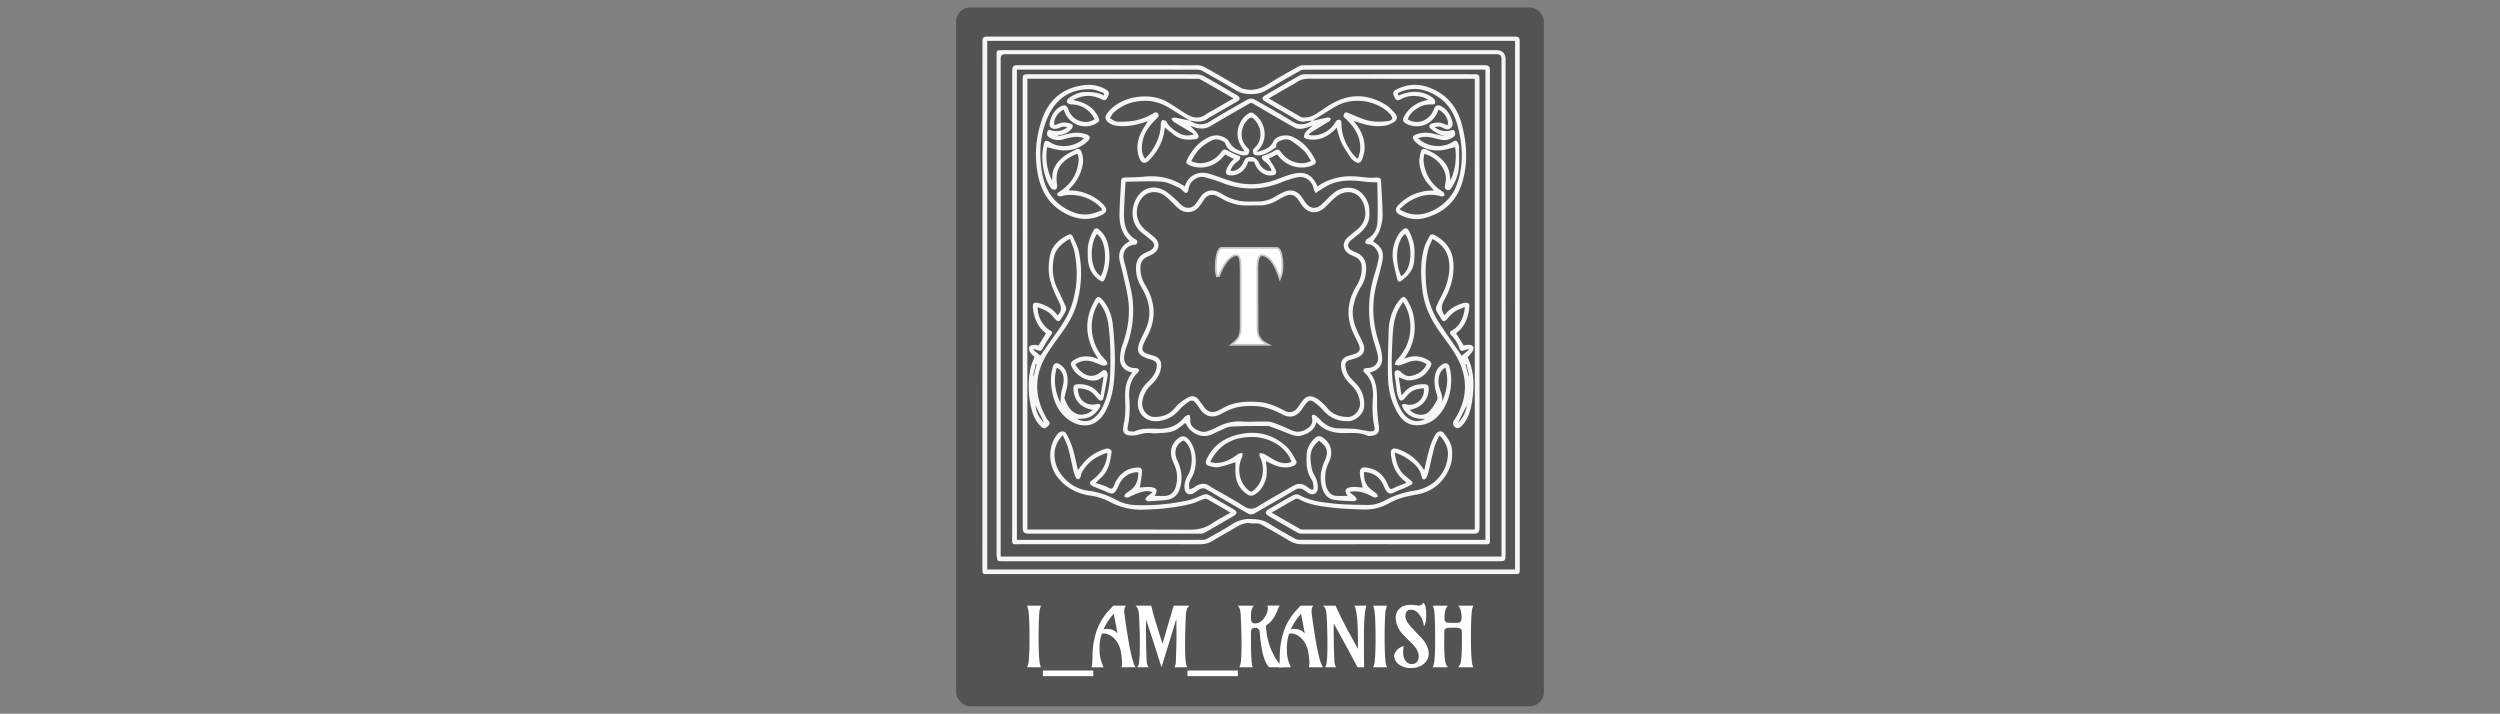 <svg xmlns="http://www.w3.org/2000/svg" version="1.1" xmlns:xlink="http://www.w3.org/1999/xlink" width="2000" height="571" viewBox="0 0 2000 571"><rect x="0" y="0" width="2000" height="571" fill="#808080" stroke="none"/><svg xml:space="preserve" width="2000" height="571" data-version="2" data-id="lg_FIpbuXTqECeO8vqNBR" viewBox="0 0 480 571" x="0" y="0"><rect width="100%" height="100%" fill="transparent"></rect><rect width="418.38" height="497.35" x="-209.19" y="-248.68" fill="#535353" rx="10" ry="10" transform="translate(240 285.5)scale(1.124)"></rect><path fill="#f6f6f6" d="M455.765 244.62c0 70.64-.016 141.28.056 211.92 0 2.842-1.504 2.739-3.406 2.739q-34.477-.01-68.96-.005H30.392c-.605 0-1.21-.036-1.81 0-1.938.129-2.656-.605-2.656-2.693.057-141.191.057-282.388.062-423.58 0-2.91.662-3.602 3.603-3.731 1.028-.047 2.067-.01 3.101-.01H449.78c.863 0 1.726-.037 2.584.02 2.781.176 3.391.848 3.391 3.686v211.66zm-3.712-211.928H29.783v422.855h422.27z"></path><path fill="#f6f6f6" d="M444.476 243.33v199.25c0 6.372-.04 6.414-6.456 6.414H42.354c-4.73 0-4.264.377-5.086-4.926-.078-.507-.01-1.034-.01-1.55V44.54c0-.687.025-1.38 0-2.067-.052-1.458.547-2.295 2.088-2.31 1.716-.016 3.437-.068 5.153-.068h392.28q7.697 0 7.692 7.619v195.631Zm-3.272 201.916V46.94q0-3.557-3.68-3.557H43.972q-3.437 0-3.437 3.278v398.586z"></path><path fill="#f6f6f6" d="M431.945 244.108v183.5c0 1.809.108 3.618.062 5.422-.036 1.41-.46 2.414-2.28 2.414-49.245-.052-98.49-.078-147.735-.031-3.908 0-7.33-.822-10.705-2.895-7.33-4.497-14.84-8.694-22.325-12.933-.982-.553-2.217-.785-3.36-.889-1.447-.13-2.967.28-4.378.016-5.226-.972-9.454 1.147-13.708 3.794-5.696 3.54-11.687 6.6-17.368 10.167-3.215 2.021-6.518 2.74-10.23 2.735-44.08-.052-88.162-.032-132.243-.032-5.164 0-10.333-.082-15.491.063-1.96.056-2.44-.92-2.476-2.46-.042-1.893.062-3.79.062-5.687V57.71c0-5.01.568-5.567 5.69-5.567 47.524 0 95.053-.021 142.577.072 2.021 0 4.244.677 6.022 1.67 9.61 5.375 19.084 10.994 28.673 16.406 1.405.796 3.163 1.096 4.802 1.328 6.414.91 11.96-1.08 17.393-4.569 7.666-4.92 15.704-9.263 23.643-13.744a8.787 8.787 0 0 1 4.125-1.112c48.129-.056 96.257-.051 144.386-.041 4.01 0 4.853.879 4.853 4.849v187.117ZM428.32 55.682h-1.985c-47.694 0-95.388-.005-143.078.042-1.126 0-2.372.393-3.36.95-8.895 5.061-17.858 10.024-26.563 15.394-3.944 2.435-7.991 3.23-12.452 3.23-4.46 0-8.508-.775-12.457-3.22-8.555-5.293-17.353-10.193-26.12-15.134a9.821 9.821 0 0 0-4.574-1.215c-47.177-.062-94.355-.052-141.527-.052h-2.693v376.226h2.435c48.81 0 97.626.01 146.437-.036 1.132 0 2.378-.367 3.37-.926 6.74-3.804 13.559-7.5 20.082-11.656a24.966 24.966 0 0 1 14.52-4.093c5.412.108 10.369.666 15.12 3.799 6.522 4.3 13.464 7.97 20.287 11.806a8.27 8.27 0 0 0 3.846 1.06c48.64.051 97.28.04 145.921.04h2.807V55.683Z"></path><path fill="#f6f6f6" d="M191.817 96.51c5.375 3.225 10.477 4.29 16.422.49 9.542-6.094 19.554-11.454 29.36-17.14 2.202-1.277 4.347-1.277 6.549 0 9.805 5.686 19.818 11.046 29.36 17.14 5.944 3.8 11.04 2.73 16.422-.49.666-.094 1.338-.15 1.995-.29 3.432-.75 6.849-1.613 10.307-2.223.806-.14 1.757.553 2.641.869-.496.806-.956 1.638-1.51 2.398-.17.233-.64.222-.925.393-4.755 2.884-9.516 5.763-14.245 8.7-.486.304-.76.95-1.194 1.524 7.707 1.866 17.135-2.677 21.182-9.96.388-.698.946-1.515 1.623-1.804 2.207-.93 3.407-.031 3.38 2.801-.082 9.139 3.583 16.867 8.824 24.005 1.034 1.411 2.399 2.574 3.608 3.856l.951-.13c.553-2.351 1.453-4.682 1.592-7.06.626-10.674-4.977-18.459-12.322-25.266-1.169-1.08-1.267-1.861-.626-3.055 1.251-2.32 2.838-1.034 4.394-.434 5.19 1.99 10.255 4.6 15.626 5.743 4.75 1.008 9.914.883 14.783.31 4.347-.517 4.755-2.58 1.871-5.764a24.811 24.811 0 0 0-2.233-2.14c-10.741-9.175-28.522-11.335-41.336-3.706-6.172 3.67-12.24 7.516-18.355 11.279-2.042.196-4.115.232-6.115.625-2.864.564-5.133-.548-7.48-1.928-8.007-4.714-16.07-9.32-24.103-13.987-2.9-1.685-2.998-3.344-.098-5.04a2198.893 2198.893 0 0 1 27.721-15.967c1.055-.6 2.45-.837 3.69-.842 45.286-.042 90.567-.037 135.852-.031 3.841 0 4.198.511 4.198 5.2v355.86c0 .863.057 1.736-.068 2.579-.48 3.246-1.26 3.897-4.507 3.897q-68.96.026-137.914-.005c-1.054 0-2.238-.274-3.148-.79-7.63-4.338-15.212-8.747-22.795-13.156-3.412-1.985-3.427-3.737-.062-5.686 6.471-3.753 12.912-7.578 19.487-11.144 1.23-.667 3.386-.9 4.523-.269 8.606 4.766 18.133 5.975 27.587 6.957 8.958.93 18.019.93 27.034 1.153 5.08.124 9.893-1.297 14.333-3.711a70.298 70.298 0 0 1 23.592-7.795c13.899-2.062 26.088-12.98 26.682-29.329.165-4.616-2.554-10.984-6.86-14.788-1.364 3.096-3.028 5.934-3.87 8.999-1.784 6.456-3.076 13.041-4.694 19.544-.486 1.959-1.08 4.021-2.171 5.665-1.106 1.664-3.014 1.142-3.38-.827-1.453-7.8-7.19-12.06-13.228-15.957-2.404-1.55-5.231-2.434-8.369-3.845.972 7.014 2.357 13.134 7.366 17.74 1.835 1.685 3.737 3.303 5.65 4.9 1.333 1.111 1.752 2.269.041 3.261-1.747 1.013-3.618 1.825-5.474 2.642-2.491 1.1-5.102 1.964-7.505 3.23-3.422 1.8-5.36 1.479-7.34-1.835-.92-1.54-1.556-3.25-2.347-4.874a16.592 16.592 0 0 0-14.913-9.315c-.31 4.44.533 8.597 3.53 11.936 1.805 2.01 4.26 3.427 6.307 5.246.651.58.925 1.587 1.375 2.399-.962.263-2.052.961-2.848.713-1.784-.553-3.401-1.628-5.123-2.398-4.517-2.032-9.16-3.267-14.99-2 1.846 1.488 3.272 2.5 4.523 3.7.657.63 1.003 1.592 1.489 2.404-.848.46-1.722 1.354-2.549 1.313-5.23-.233-10.493-.357-15.656-1.138-4.487-.677-7.465-3.783-9.03-8.017-2.844-7.68-2.084-15.238 1.245-22.578 1.773-3.908 3.029-7.893.687-11.827-1.168-1.953-3.282-3.344-4.967-4.993-1.38 1.442-2.972 2.74-4.099 4.358-3.722 5.344-2.941 11.33-1.902 17.212.393 2.223 1.215 4.497 2.367 6.436 1.928 3.24 2.812 6.596 2.59 10.328-.217 3.592-3.184 5.603-6.497 4.145-1.474-.646-2.76-1.716-4.1-2.646-2.553-1.773-4.843-2.037-7.794-.259-10.602 6.4-21.405 12.468-32.126 18.676-1.886 1.09-3.721 1.09-5.603-.005-11.077-6.446-22.17-12.866-33.231-19.343-2.099-1.23-3.98-.698-5.816.393-1.4.832-2.625 1.964-4.042 2.765-3.907 2.218-7.252.207-7.443-4.254-.16-3.68.905-6.89 2.77-10.017 3.603-6.032 4.86-18.908-1.178-25.876-1.918-2.218-2.497-2.414-4.771-.543-4.342 3.572-5.236 8.844-2.424 14.742 3.018 6.337 4.057 12.938 2.595 19.839-.905 4.259-2.678 8.084-6.761 10.177-1.551.796-3.376 1.236-5.123 1.427-4.006.445-8.038.646-12.054.94-.688.052-1.437.27-2.047.068-.827-.274-1.959-.74-2.176-1.385-.191-.564.543-1.67 1.147-2.228 1.298-1.2 2.781-2.197 4.518-3.536-3.324-1.556-6.218-.94-8.932-.232-2.879.754-5.608 2.103-8.384 3.225-.956.388-1.84 1.137-2.807 1.23-.842.083-1.747-.527-2.626-.832.373-.775.564-1.763 1.158-2.274 1.494-1.277 3.257-2.233 4.76-3.494 4.234-3.552 5.423-8.317 5.423-13.574-5.872-.719-12.343 3.35-15.166 9.314-.878 1.861-1.68 3.794-2.822 5.49-1.561 2.32-3.308 2.558-5.83 1.468-3.676-1.597-7.413-3.055-11.12-4.585-.63-.259-1.312-.47-1.855-.863-2.662-1.934-2.662-2.74 0-4.735 6.467-4.86 10.834-10.995 11.796-19.224.062-.511.17-1.023.201-1.535.016-.238-.093-.486-.186-.915-8.818 2.683-15.74 7.655-20.252 15.72-.563 1.007-.527 2.336-.972 3.431-.294.724-.852 1.685-1.462 1.835-.636.15-1.861-.351-2.15-.915a24.294 24.294 0 0 1-1.944-5.246c-1.515-6.265-2.698-12.612-4.41-18.82-.935-3.396-2.682-6.565-4.228-10.214-5.68 6.068-7.53 12.297-6.29 19.91 2.026 12.442 13.811 22.93 26.403 24.517a63.062 63.062 0 0 1 22.65 7.376c4.839 2.642 10.008 3.944 15.544 4.14 14.003.502 27.855-.76 41.517-3.69 4.063-.874 7.96-2.667 11.816-4.31 2.1-.895 3.784-.973 5.795.232 6.342 3.804 12.798 7.417 19.198 11.134q4.6 2.677-.068 5.417a2160.642 2160.642 0 0 1-23.022 13.284c-.91.517-2.094.791-3.148.791-45.715.031-91.43.016-137.139.01-4.399 0-5.324-.904-5.334-5.453-.026-11.63-.01-23.26-.01-34.886 0-106.729.01-213.464-.027-320.193 0-6.973-.517-7.025 7.066-7.02 43.994.026 87.987-.005 131.975.083 2.037 0 4.29.584 6.069 1.571 8.348 4.627 16.566 9.485 24.832 14.267.744.429 1.524.827 2.191 1.354q3.05 2.398-.315 4.368c-7.06 4.114-14.142 8.193-21.214 12.281-.672.388-1.41.688-2 1.169-4.15 3.36-8.818 3.235-13.657 2.14-.403-.093-.842-.037-1.266-.052q-7.609-4.74-15.217-9.5c-6.24-3.908-12.876-6.441-20.377-6.4-9.578.057-18.127 2.827-25.22 9.392-1.302 1.21-2.077 2.993-3.095 4.507 1.866.962 3.69 2.637 5.603 2.74 4.337.233 8.777.078 13.062-.62a43.937 43.937 0 0 0 16.075-6.048c1.225-.76 2.724-1.375 3.82.403.946 1.54.367 2.342-.94 3.593-5.599 5.35-10.375 11.356-11.641 19.311-.693 4.332-.848 8.71 2.078 13.057 1.411-1.489 2.776-2.662 3.815-4.068 5.318-7.206 8.957-15.037 8.87-24.263-.01-.915.811-2.574 1.323-2.606 1.075-.062 2.801.42 3.21 1.215 2.295 4.482 6.244 7.066 10.358 9.403 3.464 1.964 7.278 2.103 11.393.904a4.652 4.652 0 0 0-1.721-1.571c-4.699-2.812-9.439-5.557-14.08-8.462-.936-.584-1.495-1.773-2.223-2.683 1.054-.274 2.165-.92 3.148-.754 3.954.661 7.872 1.576 11.8 2.398Zm65.506 313.608c7.857 4.528 15.358 8.875 22.904 13.16.61.346 1.479.326 2.228.33q67.668.032 135.335.032c.662 0 1.323-.098 2.047-.155V63.015h-3.5c-42.96 0-85.919.025-128.878-.058-3.562-.005-6.71.538-9.718 2.554-3.138 2.098-6.528 3.825-9.8 5.722l-12.949 7.51c8.834 5.102 17.311 10.008 25.814 14.872.48.274 1.148.263 1.737.32 4.771.486 8.632-1.654 12.437-4.16 4.522-2.978 8.952-6.209 13.796-8.56 13.553-6.57 26.9-5.252 39.59 2.46 2.94 1.783 5.406 4.507 7.711 7.133 2.15 2.455 1.81 5.184-.915 6.885-2.248 1.406-4.91 2.533-7.515 2.9-6.11.858-12.179.114-18.076-1.794-2.032-.656-4.09-1.225-6.772-2.016.858 1.024 1.246 1.468 1.618 1.934 4.699 5.918 7.51 12.607 7.252 20.215-.098 2.926-.946 5.955-2.078 8.68-1.292 3.111-3.205 3.395-5.975 1.457-.982-.682-2.057-1.406-2.698-2.373-2.647-4-5.526-7.919-7.588-12.22-1.846-3.845-2.73-8.156-4.074-12.374-.351.414-.806 1.04-1.349 1.572-5.742 5.608-12.333 9.087-20.64 7.846-1.437-.212-3.483-.708-3.959-1.695-.476-.988.336-3.024 1.2-4.11 1.457-1.835 3.4-3.287 5.66-5.386-1.862.714-3.097 1.261-4.374 1.665-3.422 1.075-7.092 1.767-10.276 0-11.123-6.188-22.092-12.66-33.07-19.1-1.252-.734-2.09-.6-3.247.083-10.028 5.851-20.2 11.47-30.11 17.518-4.93 3.008-9.655 2.91-14.695.894-.718-.29-1.458-.522-2.104-.75 1.995 2.202 4.203 4.156 5.79 6.524 1.545 2.305.765 3.866-1.928 4.192-5.898.713-11.729.62-16.753-3.293-2.481-1.933-4.931-3.903-7.454-5.908-.062.196-.17.408-.196.63-.982 9.532-5.185 17.606-11.553 24.543-4.197 4.575-7.356 3.727-9.17-2.192-2.016-6.575-1.096-12.99 1.845-19.068 1.52-3.138 3.562-6.027 5.418-9.103-.548.155-1.179.3-1.784.507-6.973 2.378-14.05 3.928-21.508 3.303-3.37-.285-6.44-1.05-8.953-3.417-1.845-1.737-2.227-3.975-.77-6.042a28.946 28.946 0 0 1 3.887-4.456c11.465-10.705 32.265-12.886 45.301-4.937 4.916 2.998 9.672 6.265 14.582 9.268 5.086 3.112 10.26 4.265 15.6.342 1.789-1.318 3.867-2.244 5.8-3.365 5.34-3.091 10.669-6.193 16.308-9.47-9.04-5.216-17.735-10.27-26.486-15.212-.894-.507-2.16-.47-3.251-.47q-66.117-.027-132.234-.016h-2.89v360.636h3.47c42.013 0 84.027-.12 126.035.124 6.616.036 12.395-1.09 17.9-4.802 4.756-3.205 9.894-5.841 15.099-8.865-6.461-3.758-12.602-7.392-18.83-10.855-.766-.424-2.12-.16-3.066.176-3.148 1.121-6.14 2.78-9.356 3.587-12.643 3.184-25.555 4.425-38.566 4.766a53.086 53.086 0 0 1-26.78-6.306 47.555 47.555 0 0 0-15.089-4.885c-10.643-1.561-19.352-5.856-26.253-14.277-8.265-10.085-8.482-25.845.047-35.65.563-.652 1.524-1.086 2.382-1.334 3.066-.89 4.058 1.515 5.16 3.515 3.953 7.18 5.587 15.12 7.324 23.012l.92 4.25c1.69-2.156 3.101-4.105 4.667-5.914 4.75-5.48 10.7-9.129 17.632-11.16 2.305-.672 4.884.688 4.662 2.543-.9 7.599-2.367 15.011-8.327 20.583-1.427 1.334-2.833 2.698-4.471 4.26 2.744.837 5.22 1.509 7.634 2.362 1.866.661 4.12 2.605 5.355 2.057 1.463-.646 2.016-3.355 2.973-5.164 3.639-6.885 9.133-11.093 17.062-11.625 2.993-.202 4.322.718 4.14 3.484-.268 4.213-1.131 8.384-1.726 12.493 1.784-.134 4.25-.398 6.72-.465 1.272-.036 2.585.155 3.815.476 3.35.873 3.665 2.569 1.333 6.73h7.134c4.962-.005 8.1-2.249 9.578-7 2.067-6.641 1.395-13.113-1.587-19.326-3.593-7.48-2.523-14.587 3.05-19.265 3.644-3.06 6.626-2.73 9.588 1.055 6.012 7.68 6.828 21.306 1.871 29.752-.9 1.536-1.721 3.22-2.073 4.942-.304 1.473.114 3.091.212 4.647 1.344-.605 2.828-1.008 4.001-1.85 3.034-2.161 6.24-3.459 9.899-2.146 1.571.564 2.9 1.778 4.378 2.636 8.332 4.833 16.897 9.315 24.935 14.598 4.544 2.987 7.878 2.812 12.339-.062 8.306-5.35 17.104-9.935 25.602-15 6.084-3.63 8.503-3.655 14.189.552.413.305.832.615 1.276.874 1.846 1.054 2.895.553 2.683-1.566-.207-2.016-.465-4.3-1.545-5.898-4.25-6.296-4.286-13.352-3.934-20.397.243-4.885 2.807-9.015 6.177-12.468 2.367-2.424 4.642-2.393 7.33-.387 6.388 4.755 7.887 12.023 4.037 19.828-2.482 5.024-3.2 10.338-2.538 15.827.708 5.857 3.757 9.997 8.027 10.488 3.163.367 6.404.073 9.733.073-.238-.352-.424-.62-.605-.9-2.083-3.194-1.338-5.091 2.394-5.903a14.388 14.388 0 0 1 3.582-.325c2.347.093 4.693.34 6.663.496-.755-3.469-1.753-6.854-2.171-10.307-.58-4.781 1.178-6.327 5.929-5.562 7.484 1.2 12.612 5.51 15.786 12.292.506 1.09.966 2.202 1.468 3.293.723 1.57 1.628 1.783 3.266.945 2.57-1.312 5.335-2.248 8.023-3.334.847-.34 1.71-.64 2.595-.971-.171-.316-.223-.486-.336-.61a6.72 6.72 0 0 0-.745-.714c-6.962-5.401-10.234-12.72-11.196-21.306-.49-4.383 1.225-5.877 5.485-4.456 8.554 2.859 15.284 8.09 20.226 15.631.238.362.584.652.977 1.08.847-3.794 1.56-7.324 2.44-10.818 1.597-6.343 3.225-12.69 6.962-18.216 1.385-2.052 4.446-2.662 5.908-.816 3.138 3.97 6.317 8.043 6.787 13.377.45 5.122.057 10.255-1.943 14.985-5.05 11.925-14.184 19.13-26.88 21.25-7.639 1.276-14.963 3.132-21.72 6.947-6.316 3.566-13.165 5.107-20.324 4.874-8.498-.274-17.032-.537-25.457-1.56-9.01-1.092-18.128-2.218-26.31-6.793-.77-.429-2.233-.305-3.045.145-6.079 3.396-12.075 6.942-18.546 10.7Z"></path><path fill="#f6f6f6" d="M335.832 297.92c6.115 7.463 5.82 16.075 5.81 24.748a119.404 119.404 0 0 0 1.401 17.678c.879 5.862-1.018 7.904-7.257 8.452-.507.046-1.096.082-1.535-.124-6.85-3.215-14.205-2.042-21.338-2.249-7.764-.222-14.272-2.714-19.735-8.694-1.721 6.332-6.317 9.077-11.915 10.69-4.047 1.162-7.577-.393-11.19-1.856-4.922-1.985-9.904-3.81-14.861-5.702a1.55 1.55 0 0 0-.502-.119c-9.945.12-19.91-.051-29.825.543-3.344.202-6.59 2.316-9.852 3.629-1.432.574-2.807 1.302-4.192 1.995-6.75 3.386-12.918 2.135-18.35-2.708-1.768-1.577-2.853-3.913-4.218-5.847-1.789 1.38-3.82 3.097-6.001 4.596-5.035 3.463-10.938 3.22-16.655 3.654-1.452.109-2.946.15-4.383-.052-3.768-.532-7.278.249-10.891 1.287a17.575 17.575 0 0 1-7.542.362c-3.406-.558-4.548-2.491-4.285-5.913.083-1.111.28-2.223.527-3.313 1.479-6.451 1.34-12.97 1.065-19.524-.31-7.593.403-15.01 5.784-21.472-.853-.201-1.375-.305-1.892-.45-4.724-1.302-8.14-5.36-7.996-10.477.103-3.634.62-7.433 1.86-10.824 3.909-10.679 5.909-21.715 5.066-32.932-.615-8.161-2.946-16.2-4.62-24.268-.735-3.53-1.856-6.978-2.6-10.509-1.329-6.29.945-11.123 6.29-14.576.558-.362 1.122-.703 1.825-1.143-6.72-5.835-8.338-13.61-8.23-21.782.12-8.761.838-17.512 1.283-26.263.087-1.747.94-2.693 2.724-2.76 5.127-.192 10.286-.114 15.377-.652 11.822-1.25 22.718 1.055 32.824 7.79 1.773-5.252 5.06-8.984 10.462-10.431 3.98-1.07 7.872-.17 11.656 1.065 5.717 1.866 11.289 4.212 17.088 5.753 12.385 3.292 24.527 1.98 36.38-2.75 3.427-1.365 6.921-2.636 10.483-3.562 10.007-2.59 15.961.388 20.148 10.007 5.045-3.85 10.82-5.908 16.903-7.267 7.805-1.742 15.564-.657 23.348.15 2.28.238 4.611.082 6.911-.062 1.99-.124 3.505.258 3.624 2.564.48 9.185 1.204 18.37 1.246 27.556.015 4.037-.952 8.229-2.285 12.064-1.09 3.127-3.386 5.836-5.407 9.15-.202-.58-.196-.368-.098-.311 7.216 4.357 9.195 8.322 7.48 16.567-1.314 6.306-3.242 12.478-4.792 18.737-3.913 15.828-2.724 31.36 2.522 46.738a41.869 41.869 0 0 1 2.238 11.284c.295 6.146-3.308 10.147-9.893 11.522ZM140.413 145.402c-.274 5.014-.553 9.459-.754 13.91-.207 4.548-.585 9.102-.44 13.646.243 7.572 1.954 14.566 9.403 18.572.361.196.703.527.914.879.802 1.36-.077 3.24-1.514 3.328-6.389.393-10.302 5.226-9.087 11.486.682 3.536 1.84 6.978 2.605 10.498 1.675 7.718 3.985 15.394 4.678 23.204a81.67 81.67 0 0 1-5.05 36.53 33.599 33.599 0 0 0-1.81 7.49c-.718 5.494 2.75 9.34 8.287 9.484.687.02 1.447-.072 2.031.197.646.3 1.447.884 1.582 1.483.113.522-.527 1.292-.967 1.845-.63.796-1.437 1.453-2.067 2.249-4.306 5.38-5.288 11.8-4.797 18.303.589 7.713.336 15.28-1.19 22.847-.588 2.926.089 3.655 3.092 3.825.853.047 1.82.14 2.553-.19 5.991-2.694 12.328-2.032 18.573-1.924 8.327.145 15.372-2.352 20.727-8.973a7.237 7.237 0 0 1 2.399-1.856c.6-.29 1.643-.372 2.103-.026.42.31.373 1.313.45 2.022.197 1.752-.051 3.675.595 5.236 1.514 3.665 8.43 6.905 12.292 5.779a43.937 43.937 0 0 0 8.084-3.303c6.704-3.51 13.64-5.376 21.322-4.704 4.776.419 9.625-.052 14.437 0 2.91.03 5.996-.264 8.684.594 5.128 1.634 10.116 3.805 14.995 6.095 4.787 2.248 9.077 1.809 13.341-1.143 3.153-2.186 4.658-4.895 3.66-8.813-.46-1.799.672-2.734 2.362-1.814 1.53.832 2.854 2.145 4.084 3.422 3.97 4.109 8.513 6.947 14.416 7.086 4.296.104 8.601.088 12.886.393 2.874.207 5.717.905 8.576 1.354 1.685.27 3.38.709 5.06.667 2.088-.046 3.267-.956 2.683-3.494-1.763-7.697-1.789-15.466-1.303-23.348.481-7.795-.91-15.295-7.422-20.816-.336-.284-.135-1.876.325-2.28.615-.537 1.722-.666 2.631-.702 6.012-.223 9.558-4.125 8.415-10.002-.858-4.446-2.491-8.736-3.706-13.12-4.89-17.672-4.233-35.2 1.308-52.635a107.371 107.371 0 0 0 3.06-11.982c.977-5.014-3.846-11.336-8.193-11.268-.879.015-1.768-.678-2.651-1.045.418-1.013.558-2.553 1.302-2.946 5.53-2.926 8.307-7.955 8.575-13.636.502-10.591.01-21.234-.062-31.867-3.768-.222-6.942-.222-10.064-.625-9.133-1.173-18.241-1.644-26.977 1.871-3.37 1.354-6.414 3.53-9.573 5.391-.92.543-1.71 1.308-2.563 1.97-.585-1.024-1.53-1.99-1.69-3.076-.983-6.611-6.912-11.103-13.41-9.588a85.805 85.805 0 0 0-12.503 3.995c-16.184 6.529-32.275 6.524-48.464 0-4.13-1.664-8.447-2.915-12.752-4.078-3.06-.827-5.955.02-8.524 1.907-2.89 2.125-4.306 4.994-4.699 8.54-.088.816-.93 1.835-1.685 2.18-.44.202-1.463-.676-2.119-1.204-1.256-1.002-2.27-2.507-3.675-3.085-4.502-1.85-9.067-4.466-13.745-4.792-9.609-.672-19.306-.052-29.023.036ZM98.611 80.087c9.191 1.685 16.107 5.428 19.973 13.564 1.35 2.838 1.127 3.515-1.648 5.127-8.963 5.195-20.645 1.225-24.91-8.466-.377-.858-.723-1.722-1.085-2.585-4.776 1.949-8.648 8.41-7.32 12.39.941-.33 1.913-.6 2.823-1.008 3.153-1.41 6.347-1.328 9.573-.346 2.44.739 2.879 2.16 1.245 4.228-2.243 2.843-5.308 4.28-8.797 4.931-.998.186-1.985.398-2.854 1.205 2.554-.584 5.133-1.075 7.656-1.768 5.36-1.473 10.679-1.706 15.972.202 3.003 1.08 3.355 3.07.93 5.411-5.732 5.531-12.772 7.78-20.53 7.3-3.924-.244-7.775-1.557-11.957-2.451-1.328 8.792-.362 17.874 3.96 26.63.088-1.364.15-2.734.263-4.093.595-7.123 4.714-12.075 10.22-15.978 2.64-1.87 5.639-3.261 8.539-4.75 2.088-1.07 3.644-.398 4.507 1.81a18.453 18.453 0 0 1 .956 10.379 34.89 34.89 0 0 1-9.325 18.07c-.64.662-1.21 1.39-1.99 2.29 2.688.248 5.164.254 7.542.74 7.655 1.57 14.494 4.812 20.066 10.43 3.902 3.934 3.39 6.73-1.721 9.026-10.375 4.657-20.315 3.122-29.867-2.368-12.716-7.309-18.758-18.934-21.002-32.957a83.738 83.738 0 0 1 3.836-41.72c4.833-13.671 14.189-23.115 28.677-26.382 7.578-1.706 15.197-1.638 22.263 2.57 2.967 1.767 3.257 2.77 1.04 7.04-1.241 2.387-2.994 1.565-4.818.682-7.288-3.52-14.484-3.469-22.222.842Zm3.22 42.83c-1.359.616-2.558 1.091-3.7 1.68-10.752 5.531-14.262 12.432-12.38 23.866.165 1.018-.553 2.915-1.287 3.168-.982.342-2.89-.14-3.505-.95a26.879 26.879 0 0 1-3.587-6.508c-3.623-9.372-4.58-19.022-2.32-28.87.676-2.956 2.18-3.39 4.687-1.684 7.8 5.308 20.273 4.006 27.505-3.02-.708-.237-1.308-.495-1.933-.645-4.616-1.112-9.03-.042-13.445 1.225-4.466 1.282-8.803 1.385-12.814-1.53-1.763-1.282-1.747-2.895-1.034-4.575.786-1.855 2.223-.935 3.54-.63 4.374 1.002 8.416.356 12.21-2.549-2.817-.997-3.473-.703-7.097.714-1.51.589-3.639.666-5.091.051-1.908-.806-2.197-3.013-1.753-4.972 1.184-5.221 3.66-9.625 8.431-12.421 3.205-1.877 5.174-1.132 6.503 2.445 1.886 5.07 5.484 8.301 10.71 9.495 3.51.801 6.942.352 10.224-1.892-.765-1.282-1.318-2.46-2.099-3.458-4.295-5.495-9.909-8.27-16.938-8.358-1.101-.016-2.699-.894-3.117-1.804-.32-.703.548-2.492 1.395-3.107 3.856-2.812 7.997-4.895 13.016-4.957 5.2-.062 10.26.186 15.202 2.77.015-.935-.124-2.046-.584-2.201-3.226-1.08-6.498-2.678-9.795-2.781-15.358-.47-26.817 6.477-33.527 20.128-7.035 14.313-8.254 29.701-5.82 45.353 1.938 12.457 7.273 22.914 18.484 29.608 6.12 3.654 12.675 5.99 19.89 4.797 3.381-.559 6.612-2.011 10.127-3.128-.553-.95-.682-1.271-.894-1.524-6.896-8.41-21.276-12.768-31.707-9.76-.992.29-2.869.042-3.262-.61-.915-1.498.497-2.222 1.742-3.06 7.335-4.92 12.638-11.408 14.375-20.262.63-3.2 1.494-6.565-.362-10.049Zm285.252 29.48c-1.432-1.686-2.481-3.02-3.639-4.255-4.647-4.962-7.128-11.01-7.934-17.58-.373-3.018.537-6.254 1.22-9.314.46-2.068 2.202-2.538 4.099-1.757 6.15 2.522 11.542 6.11 15.59 11.5 2.987 3.986 3.556 8.654 3.814 13.471 4.275-8.637 5.02-17.745 3.877-26.713-4.001.889-7.826 2.227-11.729 2.507-7.448.527-14.375-1.365-19.983-6.617-1.086-1.013-2.099-2.646-2.135-4.021-.02-.76 1.949-1.887 3.205-2.31 4.781-1.624 9.63-1.35 14.473-.068 2.709.719 5.459 1.292 8.322 1.334-1.737-.398-3.644-.476-5.174-1.267-2.388-1.235-4.76-2.708-6.694-4.548-1.737-1.655-1.034-3.267 1.303-3.975 3.225-.977 6.42-1.08 9.573.336.915.408 1.886.687 2.827 1.018 1.38-3.898-2.455-10.349-7.376-12.452a18.763 18.763 0 0 1-7.33 10.265c-5.54 3.913-13.589 4.125-19.239.476-1.742-1.127-2.202-2.3-1.282-4.29 3.49-7.557 10.4-12.525 19.767-14.267-1.551-.75-3.03-1.804-4.668-2.197-5.825-1.39-11.594-1.406-17.047 1.572-1.794.982-3.588 1.7-4.849-.626-2.238-4.135-2.01-5.469 1.05-7.03 11.904-6.089 23.374-4.274 34.285 2.394 9.49 5.8 15.058 14.659 17.937 25.266 4.058 14.949 5.097 29.97.925 45.104-4.424 16.055-14.902 26.016-30.823 30.167-6.631 1.726-13.18.444-19.306-2.57-4.026-1.979-4.512-4.74-1.364-7.975 7.024-7.226 15.651-11.005 25.7-11.542.682-.037 1.37 0 2.615 0Zm-27.525 14.953a24.604 24.604 0 0 0 11.14 4.079c13.552 1.592 29.013-9.336 33.934-21.658 6.616-16.567 5.83-33.33 1.158-50.14-2.704-9.717-7.976-17.77-16.727-23.043-9.31-5.608-19.126-7.438-29.484-2.719-1.577.718-1.572 1.473-.646 2.543 9.459-4.083 18.593-4.342 27.245 1.732 1.055.739 2.094 2.43 2.037 3.628-.093 2.021-2.104 1.866-3.66 1.804-4.905-.196-9.082 1.758-12.86 4.575-2.47 1.84-4.476 4.192-5.417 7.33.403.263.667.48.966.62 7.795 3.789 16.614-.062 19.813-8.648 1.21-3.246 3.195-3.97 6.208-2.316 4.528 2.482 6.885 6.575 8.369 11.295.708 2.253.816 4.585-1.24 6.161-1.94 1.489-4.043.848-6.038-.279-1.923-1.086-3.954-1.478-6.627-.465 4.073 2.822 8.069 3.665 12.463 2.595 1.318-.32 2.755-1.215 3.535.64.714 1.686.745 3.324-1.05 4.57-2.982 2.073-6.233 2.874-9.784 2.155-2.274-.454-4.507-1.1-6.766-1.623-3.872-.894-7.718-1.1-11.636.424 7.366 7.092 19.327 8.26 27.732 2.859 2.285-1.468 3.629-1.003 4.44 1.602.28.9.6 1.84.6 2.76.005 5.573.284 11.176-.233 16.707-.506 5.417-2.517 10.529-5.396 15.202-.93 1.509-2.156 2.977-4.177 2.119-2.02-.858-1.68-2.59-1.297-4.42.418-1.995.76-4.13.506-6.12-1.033-8.203-8.606-16.205-17.238-18.195-.212 1.882-.745 3.753-.574 5.552 1.039 10.932 6.472 19.146 15.719 24.982.698.439.817 1.793 1.21 2.719-.89.263-1.908.956-2.652.734-9.237-2.807-17.725-.74-25.706 3.995-2.74 1.628-5.055 3.98-7.867 6.244m3.706 119.73c4.482-2 9.015-2.662 13.667-1.411a22.227 22.227 0 0 1 5.619 2.414c2.936 1.778 3.179 2.874 1.468 5.934-3.712 6.637-9.521 10.172-17.032 10.255-2.543.031-5.107-1.499-7.95-2.409l2.156 14.427c1.245-1.36 1.928-2.083 2.584-2.828 4.28-4.858 9.831-6.357 16.045-6.068 2.31.109 3.297 1.354 3.21 3.727-.326 8.89-5.78 14.959-15.15 16.722 3.793 4.533 11.505 5.484 15.496 1.328 2.543-2.646 4.46-5.97 6.285-9.2.59-1.05.32-2.885-.124-4.162-1.71-4.972-2.43-9.976-1.54-15.212.708-4.182 2.724-7.34 6.45-9.423 2.017-1.127 4.245-.491 4.901 1.649 4.239 13.806.134 32.74-11.444 42.329-4.182 3.463-9.216 5.065-14.597 5.05-7.366-.026-12.142-4.471-15.507-10.41-4.797-8.457-7.15-17.803-7.382-27.417-.3-12.457.093-24.935.486-37.398.222-7.107 1.81-14.008 5.391-20.262a34.115 34.115 0 0 1 4.105-5.588c1.954-2.197 3.277-2.068 4.91.372 4.084 6.079 6.038 12.799 6.394 20.139.496 10.183-2.533 19.15-8.446 27.447Zm18.081 4.404c-4.476-3.158-9.17-3.722-14.199-1.938-2.59.92-5.112 2.062-7.758 2.755-1.055.279-2.358-.388-3.541-.62.408-1.112.527-2.502 1.271-3.293 8.69-9.201 12.561-19.937 10.757-32.586a32.565 32.565 0 0 0-5.453-14.152c-1.246 1.969-2.388 3.571-3.319 5.287-3.97 7.33-4.667 15.373-5.07 23.488-.636 12.721-1.303 25.437.563 38.117 1.05 7.117 2.998 13.987 6.689 20.2 4.6 7.743 12.276 10.142 18.866 6.332-1.21 0-2.662.114-4.093-.02-6.146-.585-10.907-3.417-13.89-8.927-.398-.734-.475-1.64-.697-2.466.94-.145 1.995-.646 2.801-.383 7.826 2.585 16.081-4.274 14.742-12.726-4.254.533-8.487.972-11.739 4.28-1.266 1.287-2.424 2.673-3.644 4.006-2.207 2.42-3.752 2.182-4.869-.796-.48-1.282-.967-2.6-1.158-3.944-.687-4.843-1.106-9.728-1.933-14.545-.326-1.897.372-2.988 1.825-3.36.842-.217 2.222.382 2.91 1.07 2.44 2.44 5.07 4.15 8.694 3.417 5.443-1.101 9.625-3.908 12.245-9.201Zm14.944 2.584c-4.218 2.29-5.748 7.092-5.448 12.499.305 5.448 4.776 10.297 2.099 16.122 4.548-9.092 6.316-18.438 3.349-28.62m-282.207 33.82c-9.454-1.773-14.706-7.412-15.326-16.251-.227-3.21.646-4.203 3.929-4.275 6.254-.145 11.687 1.7 15.79 6.673.435.522.921 1.003 2.012 2.182l2.32-14.742c-.563.087-.868.04-.987.17-6.404 6.772-21.508.383-24.863-9.263-.573-1.649-.005-2.775 1.344-3.763 5.47-3.98 11.393-4.399 17.652-2.362.734.238 1.432.574 2.15.853.063.026.156-.02.42-.067-1.282-2.135-2.657-4.151-3.758-6.306-6.911-13.548-6.555-26.967.966-40.158 2.218-3.893 3.551-3.996 6.498-.528 4.962 5.841 7.314 12.835 8.1 20.31 1.493 14.137 2.14 28.325 1.049 42.525-.703 9.149-2.667 18.06-7.061 26.232-7.785 14.479-21.39 13.414-31.024 5.454-7.5-6.198-10.814-14.887-12.106-24.403-.76-5.614-.58-11.134 1.044-16.603.9-3.019 2.626-3.815 5.267-2.264 6.25 3.665 6.978 9.671 6.487 15.962-.238 3.034-1.354 6.001-2.016 9.01-.201.899-.568 1.984-.258 2.744 2.005 4.962 4.27 9.79 9.671 12.039 3.866 1.612 9.656.232 12.705-3.174Zm5.123-86.059c-.517.77-.925 1.303-1.251 1.887-7.47 13.352-5.624 30.652 4.487 42.18.91 1.033 1.959 1.963 2.734 3.085.48.698 1.034 2.031.718 2.44-.496.646-1.674.972-2.594 1.034-.9.067-1.866-.27-2.75-.59-2.099-.765-4.13-1.716-6.244-2.424-4.947-1.654-9.584-1.111-14.096 2.197 1.173 1.556 2.072 3.044 3.256 4.249 6.038 6.146 12.261 6.322 18.376.729.532-.486 1.912-.76 2.409-.419a4.652 4.652 0 0 1 1.82 2.652c.227 1.21-.125 2.553-.352 3.814-.957 5.304-1.8 10.643-3.03 15.885-.537 2.3-2.408 2.533-4.088.827-1.204-1.225-2.27-2.59-3.427-3.861-3.375-3.722-7.81-4.565-12.602-4.864-.093.584-.202.91-.191 1.23.336 8.436 7.262 13.475 15.352 11.268.713-.196 1.695.042 2.352.424.3.176.377 1.35.103 1.799-2.807 4.626-6.42 8.337-12.013 9.31-2.243.387-4.57.304-6.611.423 5.055 2.73 10.374 2.378 14.67-1.592a24.811 24.811 0 0 0 5.194-6.637c4.472-8.622 6.343-17.983 6.684-27.608.476-13.336.336-26.682-1.463-39.93-.863-6.379-3.127-12.282-7.454-17.518ZM88.33 322.39c.176-2.446.197-5.118.605-7.728.491-3.122 1.597-6.162 1.944-9.289.568-5.174-1.654-9.521-5.454-11.17-2.977 10.033-1.199 19.394 2.905 28.191Z"></path><path fill="#f6f6f6" d="M86.025 252.143c.33-.259.403-.305.46-.367 2.998-3.143 2.75-6.156.806-10.049-3.086-6.187-6.15-12.628-7.583-19.316-1.204-5.635-.858-11.915.207-17.652 1.51-8.147 7.402-13.326 14.67-16.908 1.706-.843 2.988-.083 3.634 1.36 1.736 3.897 3.876 7.748 4.776 11.857 2.977 13.579 2.31 27.194-1.184 40.608-2.052 7.882-5.779 15.083-10.426 21.766-4.466 6.425-9.288 12.623-13.444 19.244-10.659 16.99-10.783 34.312-.817 51.706a9.304 9.304 0 0 0 1.483 2.104c1.639 1.612 1.205 3.075-.237 4.435-2.207 2.078-3.515 2.191-5.335.49-3.618-3.38-5.96-7.587-7.298-12.276-3.174-11.097-3.613-22.397-1.53-33.717.625-3.401 2.248-6.621 3.385-9.847-1.183-1.256-2.77-2.445-3.649-4.032-.667-1.204-.977-3.194-.414-4.306.45-.883 2.44-1.194 3.795-1.354 1.142-.134 2.357.305 3.514.486l5.965-9.733c-6.57-4.859-9.531-11.94-10.456-20.113-.43-3.82.723-5.06 4.455-4.088 6.053 1.571 11.32 4.512 15.213 9.707Zm9.862-61.087c-6.859 3.871-11.66 8.45-12.896 15.59-1.401 8.089-.993 16.116 2.646 23.72 2.373 4.962 4.802 9.898 6.994 14.943.45 1.034.29 2.637-.196 3.701-.993 2.171-2.42 4.146-3.634 6.219-1.158 1.98-2.44 2.222-4.12.604-1.111-1.07-2.073-2.295-3.101-3.452-3.066-3.453-7.128-5.05-11.434-6.58-.295 7.009 3.995 15.041 9.51 18.256 2.585 1.51 2.503 2.073.755 4.57a88.907 88.907 0 0 0-6.114 10.028c-.983 1.897-2.047 2.32-3.877 1.659-1.075-.388-2.176-.708-3.262-1.055l-.341.62 5.438 4.71c4.083-5.826 8.322-11.977 12.68-18.05 4.977-6.943 9.634-14.07 12.343-22.238 4.678-14.111 5.236-28.512 2.254-43.016-.693-3.375-2.316-6.554-3.65-10.224ZM75.325 338.217l-7.004-14.013c.713 5.417 2.915 10.219 7.004 14.013m-8.839-37.584.43.083 2.377-9.454-.662-.145-2.15 9.516Zm329.162-48.402c3.701-4.983 8.637-7.8 14.267-9.527a12.623 12.623 0 0 1 2.522-.47c2.16-.191 3.262.734 3.055 3.003-.77 8.544-3.474 16.122-10.612 21.384l5.96 9.661c1.302-.14 2.817-.44 4.337-.434 3.168.01 4.507 1.923 3.06 4.781-.972 1.913-2.678 3.453-4.136 5.257 5.826 12.023 5.449 24.889 3.07 37.971-1.167 6.415-3.323 12.277-7.928 17.022-2.311 2.383-4.828 2.155-6.493-.76-.46-.801-.408-2.403.109-3.174 11.45-17.114 12.1-34.715 1.974-52.486-3.732-6.549-8.497-12.514-12.886-18.68-7.087-9.95-12.37-20.676-13.92-32.917-1.473-11.66-1.938-23.353 1.375-34.808.894-3.086 2.605-5.954 4.083-8.849.88-1.721 2.316-2.124 4.12-1.158 9.33 5.004 14.737 12.235 15.181 23.328.398 9.945-2.088 18.862-6.724 27.411a62.545 62.545 0 0 0-1.613 3.23q-2.409 5.092 1.194 10.21Zm-9.63-61.015c-1.132 2.641-2.393 4.91-3.09 7.345-2.606 9.04-2.725 18.252-2.1 27.608.77 11.63 4.115 22.32 10.416 32 5.903 9.072 12.245 17.86 18.174 26.461l5.5-4.76-.341-.626c-1.096.357-2.197.698-3.288 1.07-1.53.522-3.008.63-3.597-1.24-1.36-4.286-3.758-7.878-6.839-11.093-1.276-1.329-1.168-2.631.564-3.557 5.593-3.003 8.213-8.094 9.733-13.93.372-1.422.46-2.92.75-4.88l-5.066 2.063c-3.784 1.55-6.492 4.378-9.087 7.422-2.29 2.688-3.484 2.435-5.143-.594-1.034-1.881-2.41-3.582-3.319-5.515-.47-1.003-.677-2.492-.284-3.479 1.168-2.946 2.62-5.794 4.088-8.612 4.022-7.732 6.72-15.698 6.374-24.645-.367-9.532-4.595-16.288-13.44-21.043Zm27.437 132.869-7.06 14.21c4.078-3.867 6.264-8.628 7.06-14.21m-.356-32.927-.636.207 2.331 9.263.47-.109-2.16-9.366ZM235.539 121.15c-1.37-2.362-3.231-4.781-4.275-7.516-3.252-8.523.227-18.396 8.017-23.188.79-.486 2.445-.475 3.204.031 10.618 7.097 12.385 21.493 3.763 29.898-.232.227-.398.522-.91 1.21 5.697-1.557 10.773-2.828 13.43-8.545 1.954-4.208 9.686-5.98 14.835-3.8 8.777 3.717 14.52 10.504 18.634 18.852.998 2.026-.046 3.2-1.881 4.037-8.664 3.954-19.436 1.623-26.218-5.722-.863-.936-1.685-1.918-2.47-2.817l-6.477 3.225c1.783 2.983 3.82 5.826 5.246 8.948 1.355 2.956.135 4.393-3.246 4.616-6.104.403-11.992-4.26-13.91-11.145h-4.719c-1.923 6.136-5.763 10.106-12.266 11.041-1.075.155-2.233.005-3.318-.196-1.882-.357-2.523-1.52-2.047-3.417.78-3.117 2.703-6.177 6.218-9.531l-7.045-3.53c-.75.842-1.629 1.86-2.538 2.847-6.74 7.273-17.25 9.589-25.985 5.738-2.564-1.127-3.05-2.218-1.83-4.606 3.887-7.614 9.14-13.91 17.017-17.735 4.977-2.419 9.666-1.907 14.183 1.003a7.03 7.03 0 0 1 2.223 2.445c2.636 4.76 7.185 7.62 12.37 7.857Zm-11.124 15.62c4.703.28 8.265-2.294 10.327-6.93.626-1.407 1.582-3.242 2.817-3.692 4.347-1.581 7.81.171 9.775 4.384 2.031 4.352 6.058 6.833 9.935 6.053a13.078 13.078 0 0 0-5.22-7.128 7.754 7.754 0 0 1-2.094-2.166c-.864-1.406-.78-2.368 1.214-2.978 2.678-.816 5.366-1.876 7.749-3.328 2.925-1.784 3.975-1.923 5.98.832 3.422 4.698 7.981 7.5 13.652 8.508 3.447.615 6.776.191 10.307-1.608-1.908-2.801-3.334-5.773-5.552-7.94-3.096-3.023-6.658-5.623-10.255-8.063-2.58-1.752-5.562-1.39-8.436-.284-2.274.879-3.908 2.16-3.655 4.916.021.248-.31.615-.568.796-4.3 3.029-8.669 5.97-14.148 6.208-1.1.046-2.869-.373-3.225-1.112-.682-1.406-1.292-3.205.398-4.704 7.205-6.399 6.254-17.17-.61-23.508-1.447-1.339-2.424-1.354-3.882-.01-6.88 6.357-7.816 17.12-.625 23.508 1.69 1.504 1.095 3.298.408 4.704-.362.74-2.088 1.039-3.226 1.116a8.787 8.787 0 0 1-3.535-.6c-4.838-1.834-10.126-3.126-11.775-9.133-.135-.496-.744-.961-1.24-1.25-3.216-1.877-6.633-2.658-10.044-.77-2.693 1.488-5.36 3.147-7.697 5.132-3.546 3.008-5.954 6.942-8.156 11.212 3.592 1.473 6.9 2 10.4 1.333q8.684-1.649 13.692-8.89c1.334-1.929 2.859-2.084 4.87-1.024 2.708 1.427 5.427 2.951 8.322 3.872 2.238.713 2.372 1.674 1.333 3.287a7.237 7.237 0 0 1-1.974 1.938c-2.59 1.768-4.311 4.125-5.268 7.299Zm28.32 232.13c.745 5.541 1.319 10.757-.522 15.864-1.747 4.848-4.595 8.9-9.216 11.32-1.137.594-3.174.646-4.233.01-6.601-3.939-10.033-9.935-10.37-17.616-.134-3.132-.02-6.27-.02-8.684-4.156 1.241-8.803 3.004-13.615 3.908-2.445.46-5.272-.32-7.764-1.08-2.528-.77-2.905-2.481-1.794-4.916 5.774-12.628 16.334-18.774 29.386-20.867 13.13-2.104 24.982 1.499 34.71 10.596 3.107 2.905 5.143 7.02 7.402 10.747 1.21 1.995.315 3.649-2.145 4.61-4.921 1.918-9.816 1.262-14.587-.553-2.388-.904-4.647-2.134-7.231-3.344Zm-44.582.734c1.814.3 3.22.729 4.626.734 6.808.031 12.328-3.163 17.6-7.081.941-.698 2.415-.672 3.645-.982-.088 1.137.16 2.45-.316 3.39-3.98 7.873-2.76 18.536 3.33 24.812 3.488 3.597 4.166 3.633 7.701-.031 6.074-6.301 7.273-16.95 3.267-24.812-.465-.915-.32-2.14-.455-3.225 1.23.217 2.616.15 3.665.708 3.473 1.845 6.689 4.233 10.265 5.815 3.702 1.639 7.718 2.295 11.713.491-4.76-13.16-18.95-19.71-30.796-19.87-14.758-.196-27.008 5.304-34.23 20.051Zm163.423-166.333c.01 4.77-.258 10.043-3.365 14.406-1.887 2.646-4.46 4.931-7.097 6.875-1.913 1.416-2.91.677-3.458-1.747-1.132-5.004-2.6-9.956-3.288-15.016-1.044-7.682.895-14.835 5.17-21.328q.206-.33.47-.615c4.409-4.517 5.82-4.43 8.219 1.003 2.248 5.097 3.742 10.338 3.354 16.417Zm-10.638 17.626c8.927-5.153 9.465-24.594 3.195-33.815-7.77 6.275-8.126 23.4-3.195 33.815m-250.727-18.086c-.434-6.653 1.494-12.726 4.61-18.495 1.08-1.995 2.554-2.166 4.234-.842 5.36 4.243 7.392 10.219 8.193 16.654.946 7.547-.186 14.871-2.952 21.974-1.354 3.478-2.12 3.881-5.329 1.628-6.058-4.254-8.338-10.467-8.751-17.57-.067-1.111-.01-2.233-.01-3.35Zm10.54 18.019c4.946-9.563 4.713-27.944-3.252-33.67-6.415 9.996-5.293 29.1 3.251 33.67m214.736-50.563c.527 7.004-2.734 12.054-7.702 16.256-2.233 1.892-4.559 3.676-6.802 5.552-3.618 3.029-3.267 6.29.92 8.518 1.06.564 2.192.993 3.293 1.479 4.977 2.217 7.505 6.027 7.727 11.496.233 5.773-1.085 11.087-4.197 15.961a44.453 44.453 0 0 0-6.074 15.533c-1.437 7.428.626 14.313 3.701 20.976 1.334 2.89 2.874 5.686 4.084 8.622 2.27 5.505.367 9.614-5.262 11.646-1.938.698-3.944 1.22-5.898 1.866-2.16.713-3.174 2.155-2.93 4.512.361 3.526 1.519 6.704 3.886 9.372 1.427 1.612 2.936 3.148 4.435 4.693 4.973 5.117 7.097 11.269 6.694 18.345-.325 5.644-6.606 11.687-12.498 11.821-7.775.176-14.49-2.186-19.803-8.208a44.97 44.97 0 0 0-7.588-6.9c-3.08-2.177-4.399-1.758-6.792 1.178a49.106 49.106 0 0 0-2.993 4.192c-3.804 5.805-9.464 7.764-15.543 4.476-7.164-3.876-14.546-6.595-22.707-6.89-7.718-.274-15.254.595-22.279 4.13-1.918.967-3.789 2.026-5.743 2.926-5.918 2.719-11.346 1.173-15.062-4.197-1.122-1.624-2.202-3.288-3.453-4.818-2.202-2.698-3.525-3.112-6.4-1.142a37.734 37.734 0 0 0-7.293 6.45c-4.259 4.973-9.521 7.713-15.93 8.659-10.783 1.592-18.712-6.601-16.696-17.332a24.45 24.45 0 0 1 6.823-13.057c2.962-2.982 6.063-5.846 7.309-10.136 1.643-5.67.873-7.273-4.699-8.85-9.96-2.817-11.672-6.425-7.438-15.817 1.483-3.287 3.246-6.461 4.59-9.805 4.487-11.176 2.114-21.638-3.779-31.557-2.936-4.936-4.693-10.059-4.605-15.864.088-6.001 2.615-10.183 8.213-12.483 1.344-.553 2.72-1.142 3.903-1.97 3.008-2.113 3.184-4.863.444-7.298-2.377-2.114-4.874-4.104-7.386-6.053-9.594-7.448-9.49-19.45-4.89-27.721 4.725-8.493 13.667-11.243 22.304-6.518 3.48 1.902 6.384 4.88 9.454 7.484 1.701 1.443 3.06 3.303 4.823 4.642 3.773 2.864 7.97 2.275 10.943-1.437 1.396-1.742 2.533-3.69 3.83-5.51 3.551-4.988 8.694-6.472 14.277-3.913 3.04 1.396 5.81 3.417 8.9 4.657 3.138 1.256 6.478 2.316 9.817 2.699 4.238.48 8.56.17 12.85.237 5.427.088 10.286-1.602 14.856-4.44a45.487 45.487 0 0 1 6.631-3.432c5.071-2.088 10.003-.636 13.254 3.763 1.127 1.52 2.104 3.148 3.194 4.693 3.877 5.51 8.793 5.94 13.677 1.226 2.967-2.864 5.795-5.909 8.969-8.524 4.393-3.618 9.598-5.05 15.238-3.96 7.004 1.355 12.943 9.072 13.398 17.09.052.945.005 1.891.005 2.677Zm-3.158-.036c-.202-1.448-.326-2.905-.62-4.332-2.46-11.785-13.61-15.951-22.93-8.43-3.2 2.579-5.95 5.716-8.958 8.533-5.898 5.526-13.269 4.87-18.092-1.612-1.23-1.654-2.28-3.448-3.489-5.118-2.284-3.163-5.701-4.223-9.314-2.744a43.42 43.42 0 0 0-5.965 3.044c-4.73 2.848-9.702 4.782-15.321 4.72-5.055-.057-10.142.284-15.15-.202-3.51-.341-7.015-1.515-10.328-2.812-3.184-1.246-6.043-3.288-9.18-4.683-3.68-1.639-7.195-.517-9.532 2.74-1.256 1.747-2.352 3.607-3.65 5.323-1.865 2.471-4.196 4.27-7.365 4.828-4.404.776-7.883-.904-10.958-3.882-3.024-2.93-5.919-6.037-9.19-8.663-5.868-4.714-13.812-4.228-18.185.78-6.885 7.894-6.012 19.312 2 25.996 2.58 2.15 5.278 4.166 7.748 6.43 4.208 3.846 3.898 9.216-.765 12.524-1.731 1.225-3.799 1.975-5.716 2.936-3.107 1.561-4.725 3.97-4.958 7.542-.356 5.453 1.008 10.322 3.841 14.964 8.43 13.807 8.984 27.85.977 42.091a44.97 44.97 0 0 0-2.791 6.095c-1.225 3.215-.27 5.324 2.951 6.554 2.006.765 4.125 1.215 6.151 1.923 4.192 1.468 5.83 4.44 5.324 8.828-.687 5.924-3.82 10.41-8.006 14.318a22.123 22.123 0 0 0-7.03 13.43c-.869 5.892 3.763 12.224 9.754 12.183 5.572-.041 10.937-1.427 15.01-5.753 1.536-1.628 2.874-3.49 4.596-4.885 2.372-1.928 4.869-3.83 7.598-5.169 2.972-1.463 5.919-.78 8.08 1.964a134.394 134.394 0 0 1 4.3 5.79c2.869 4.078 6.446 5.132 10.886 3.116 1.328-.604 2.693-1.168 3.939-1.917 8.844-5.298 18.546-5.712 28.445-5.128 7.65.45 14.462 3.308 21.115 6.921 4.43 2.41 8.157 1.132 11.056-3.065a225.368 225.368 0 0 1 3.293-4.61c3.51-4.828 7.387-4.544 11.93-1.768 1.882 1.152 3.515 2.75 5.143 4.27 1.318 1.23 2.481 2.63 3.675 3.985 4.079 4.62 9.563 6.089 15.326 6.27 5.893.186 10.809-6.219 9.972-12.034a22.433 22.433 0 0 0-7.123-13.667c-4.12-3.84-7.227-8.24-7.924-14.08-.559-4.694 1.075-7.588 5.608-9.103 1.71-.568 3.479-.982 5.184-1.571 3.94-1.36 5.004-3.567 3.402-7.36-1.138-2.689-2.513-5.278-3.794-7.91-2.637-5.396-4.353-11.03-4.497-17.078-.202-8.286 2.507-15.75 6.72-22.697 2.816-4.652 4.176-9.526 3.793-14.98-.243-3.463-1.788-5.85-4.791-7.38-1.53-.781-3.174-1.35-4.668-2.187-5.825-3.252-6.523-9.387-1.546-13.77 2.456-2.161 5.071-4.136 7.573-6.24 4.104-3.452 6.44-7.774 6.451-13.268Z"></path><path fill="#ffffff" d="M72.79 484.52q-1.19 3-1.38 6.01-.2 3.02-.29 5.18-.1 2.16-.16 4.48-.1 5.41-.1 9.86 0 18.24 1.35 22.36.23.71.58 1.42H61.68q.99-2.19 1.19-3.96.19-1.78.35-4.23.39-5.06.39-11.66 0-6.61-.03-9.04-.04-2.43-.1-4.75-.23-11.32-1.35-14.38l-.45-1.29Z"></path><rect width="11.11" height="49.31" x="-5.55" y="-24.66" fill="none" rx="0" ry="0" transform="translate(67.74 509.68)"></rect><path fill="#ffffff" d="M114.65 536.41v4.51H74.3v-4.51Z"></path><rect width="40.35" height="4.51" x="-20.18" y="-2.25" fill="none" rx="0" ry="0" transform="translate(94.98 539.17)"></rect><path fill="#ffffff" d="M137.27 533.83q.42-2.03.42-3.24 0-1.21-.05-1.82-.05-.61-.13-1.3-.08-.7-.19-1.55-.11-.86-.21-1.98-.74-7.71-5.25-12.67-2-2.19-4.32-3.33-2.32-1.15-3.82-1.15t-2.3.2q-1.81 5.41-1.81 11.31 0 5.22.55 7.8.87 3.86 2.67 7.76h-9.63q.77-1.93.77-8.13 0-6.21.94-11.61.93-5.39 2.43-9.62 1.5-4.22 3.35-7.39 1.85-3.18 3.71-5.55 1.85-2.36 3.49-4.06 1.65-1.69 2.74-2.98h10.15q-1.38 1.58-1.38 4.42 0 1.29.42 4.22l.8 5.87q4.42 30.42 7.9 34.8Zm-14.53-30.26q1.25-.48 2.64-.48 1.39 0 2.5.19t2.21.64q2.35.91 3.93 2.87-1.58-8.28-1.94-10.12l-1.12-5.64-1.84 2.19q-3.87 4.65-6.38 10.35"></path><rect width="35.32" height="49.34" x="-17.66" y="-24.67" fill="none" rx="0" ry="0" transform="translate(131.36 509.69)"></rect><path fill="#ffffff" d="M156.89 495.71q-.12 4.7-.12 9.73 0 6.86.22 14.79.23 7.93.34 9.01.11 1.08.31 1.88.35 1.49 1.16 2.71h-9q1.23-1.74 1.47-3.74t.37-3.87q.26-3.8.26-10.21 0-7.77-.26-14.18l-.35-8.86q-.2-4.9-1.58-6.96-.52-.78-1.32-1.49h12.6q1.25 5.51 3.12 11.7l5.87 18.73 8.99-30.43h12.57q-1.58 1.39-2.06 2.84-.71 2.22-.81 5.16l-.23 5.7q-.41 10.02-.41 17.79 0 13.02 1.19 16.53.22.65.58 1.29h-10.15q.87-1.71.98-3.69.11-1.98.21-5.46.39-11.44.39-16.66 0-8.61-.17-12.8l-11.86 38.61-6.28-19.79Z"></path><rect width="43.15" height="49.31" x="-21.57" y="-24.66" fill="none" rx="0" ry="0" transform="translate(170.47 509.68)"></rect><path fill="#ffffff" d="M230.3 536.41v4.51h-40.34v-4.51Z"></path><rect width="40.34" height="4.51" x="-20.17" y="-2.25" fill="none" rx="0" ry="0" transform="translate(210.63 539.17)"></rect><path fill="#ffffff" d="m253 491.65.32-.68q.31-.68.65-2 .34-1.32.34-2.56t-.49-1.92h9.96q-.74 1.06-1.25 2.35l-1.2 2.94q-2.93 7.09-8.54 10.66.36 10.77 4.61 20.31 3.84 8.73 9.03 13.08h-11.12q-4.48-4.77-6.35-17.34-.71-4.61-1.19-10.83-.13-1.64-.99-2.53-.85-.88-2.4-.88-1.54 0-2.16.29-.61.29-.93.87-.55 1-.55 4.64 0 20.98 1.03 24.43.2.64.49 1.35h-10.8q1.03-2.45 1.21-4.09.18-1.65.3-3.52.26-3.8.26-10.21 0-7.7-.26-14.12l-.35-8.86q-.19-4.87-1.22-6.86-.42-.81-1.04-1.65H243q-1.29 1.68-1.68 3.13-.58 2.35-.58 4.69 0 2.33.1 3.37.09 1.03.45 1.7.74 1.29 2.64 1.31 1.9.02 3.18-.58 1.27-.6 2.36-1.6 1.1-1 2-2.27.9-1.27 1.53-2.62"></path><rect width="36.07" height="49.34" x="-18.04" y="-24.67" fill="none" rx="0" ry="0" transform="translate(248.9 509.66)"></rect><path fill="#ffffff" d="M287.11 533.83q.42-2.03.42-3.24 0-1.21-.05-1.82-.05-.61-.13-1.3-.08-.7-.19-1.55-.11-.86-.21-1.98-.74-7.71-5.25-12.67-2-2.19-4.32-3.33-2.32-1.15-3.82-1.15t-2.3.2q-1.81 5.41-1.81 11.31 0 5.22.55 7.8.87 3.86 2.67 7.76h-9.63q.77-1.93.77-8.13 0-6.21.94-11.61.93-5.39 2.43-9.62 1.5-4.22 3.35-7.39 1.85-3.18 3.71-5.55 1.85-2.36 3.49-4.06 1.65-1.69 2.74-2.98h10.15q-1.38 1.58-1.38 4.42 0 1.29.42 4.22l.8 5.87q4.42 30.42 7.9 34.8Zm-14.53-30.26q1.25-.48 2.64-.48 1.39 0 2.5.19t2.2.64q2.36.91 3.94 2.87-1.58-8.28-1.94-10.12l-1.13-5.64-1.83 2.19q-3.87 4.65-6.38 10.35"></path><rect width="35.32" height="49.34" x="-17.66" y="-24.67" fill="none" rx="0" ry="0" transform="translate(281.2 509.69)"></rect><path fill="#ffffff" d="M306.99 498.74q-.06 3.35-.06 7.63 0 6.09.22 13.94.23 7.85.36 8.93.13 1.08.32 1.88.32 1.32 1 2.71h-8.64q.97-1.97 1.18-3.85.21-1.89.34-3.76.25-3.8.25-10.21 0-7.77-.25-14.18l-.36-8.86q-.19-4.9-1.55-6.96-.54-.78-1.35-1.49h10.02q1.91 4.39 4.03 8.7l4.38 8.58 9.42 17.3q.03-2.03.03-4.35v-5.03q0-16.11-1.97-23.26-.39-1.32-.84-1.94l9.7-.03q-1.61 3.22-2.03 18.14-.06 2.33-.06 4.45l.03 2.71v13.15q0 8.34.13 10.89h-5.22l-9.35-17.4Z"></path><rect width="34.77" height="49.34" x="-17.39" y="-24.67" fill="none" rx="0" ry="0" transform="translate(316.34 509.66)"></rect><path fill="#ffffff" d="M349.62 484.52q-1.19 3-1.38 6.01-.2 3.02-.29 5.18-.1 2.16-.16 4.48-.1 5.41-.1 9.86 0 18.24 1.35 22.36.23.71.58 1.42h-11.11q.99-2.19 1.19-3.96.19-1.78.35-4.23.39-5.06.39-11.66 0-6.61-.03-9.04-.04-2.43-.1-4.75-.23-11.32-1.35-14.38l-.45-1.29Z"></path><rect width="11.11" height="49.31" x="-5.55" y="-24.66" fill="none" rx="0" ry="0" transform="translate(344.57 509.68)"></rect><path fill="#ffffff" d="M362.93 516.75q-.42 3.35-.42 5.33 0 1.99.48 3.66.49 1.68 1.39 2.9 1.93 2.61 4.9 2.61 5.67 0 5.67-6.25 0-5.03-5.83-10.67l-3.35-3.25q-4.42-4.26-6.03-6.83-3.19-5.1-3.19-10.12 0-4.1 2.64-6.87 3.19-3.38 9.19-3.38 2.35 0 3.54.22 2.22.42 2.97.42 1.86 0 2.9-1.16.38-.42.83-1.09 2.36 1.32 2.36 9.7 0 5.35-1.07 7.89-.35.87-.8 1.1-.52-4.87-3.16-8.7-3.09-4.51-7.16-4.51-3.48 0-4.28 3.19-.23.9-.23 2.24 0 1.33.81 3.04.8 1.71 2.11 3.4 1.3 1.69 3.01 3.4 5.16 5.29 6.85 7.16 1.69 1.86 3.01 3.86 2.9 4.48 2.9 8.67 0 5.06-3.93 8.38-4.06 3.38-10.44 3.38-5.28 0-9.09-2.64-4.19-2.9-4.19-7.67 1.26-4.48 5.48-6.57 1.13-.58 2.13-.84"></path><rect width="27.65" height="52.2" x="-13.82" y="-26.1" fill="none" rx="0" ry="0" transform="translate(369.65 508.87)"></rect><path fill="#ffffff" d="m409.53 514.66-.04-8.83q0-1.81-.58-2.45-1.06-1.2-3.93-1.2h-5.09q-4 0-4.38 2.26-.1.64-.1 1.39l-.03 9.66q0 12.51 1.29 15.67.51 1.22 1.61 2.67h-12.09q1.03-2.45 1.21-4.09.18-1.65.37-4.06.36-5.06.36-11.57 0-6.51-.04-8.98l-.06-4.82q-.23-9.76-.61-11.71-.39-1.95-.65-2.63l-.58-1.45h12.09q-2.32 2.58-2.58 6.96-.1 1.33-.1 2.78 0 1.45.28 2.27.27.82.92 1.21.87.58 4.09.58h3.06q3.29 0 4.06-.49 1.29-.83 1.29-3.64 0-6.86-2.71-9.67h12.09q-.97 2.13-1.18 3.94-.21 1.8-.3 3.46-.1 1.66-.2 3.85-.09 2.19-.16 4.54-.1 5.48-.1 9.93 0 18.08 1.36 22.14.22.68.58 1.45h-12.09q1.61-2.16 1.97-3.72.35-1.57.55-3.69.42-4.09.42-11.76"></path><rect width="32.49" height="49.31" x="-16.25" y="-24.66" fill="none" rx="0" ry="0" transform="translate(402.94 509.68)"></rect><path fill="none" stroke="#c4c4c4" stroke-width="2.79" d="M214.46 221.39q-1.2-2.89-1.2-6.83 0-3.93.3-6.44.3-2.52.8-4.56 1.19-4.58 2.94-4.58h43.87q2.89 0 3.89 8.56.25 2.39.25 4.93 0 5.98-1.3 8.92-4.28-13.3-11.1-17.04-1.55-.89-3.04-.89t-2.34.77q-.85.77-1.4 2.47-.89 2.98-.89 7.17v18.67l.05 15.24v14.45q0 4.88 1.27 7.19 1.27 2.32 2.59 3.52 1.32 1.19 3.11 2.24h-25.45q3.59-2.94 4.58-4.83 1.84-3.44 1.84-8.12v-44.88q0-7.82-.59-10.08-.6-2.27-1.45-3.04-.84-.77-2.34-.77-1.49 0-3.04.87-1.54.87-3.01 2.29-1.47 1.42-2.79 3.29t-2.41 3.86q-2.15 3.93-3.14 7.62Z"></path><path fill="#ffffff" d="M214.46 221.39q-1.2-2.89-1.2-6.83 0-3.93.3-6.44.3-2.52.8-4.56 1.19-4.58 2.94-4.58h43.87q2.89 0 3.89 8.56.25 2.39.25 4.93 0 5.98-1.3 8.92-4.28-13.3-11.1-17.04-1.55-.89-3.04-.89t-2.34.77q-.85.77-1.4 2.47-.89 2.98-.89 7.17v18.67l.05 15.24v14.45q0 4.88 1.27 7.19 1.27 2.32 2.59 3.52 1.32 1.19 3.11 2.24h-25.45q3.59-2.94 4.58-4.83 1.84-3.44 1.84-8.12v-44.88q0-7.82-.59-10.08-.6-2.27-1.45-3.04-.84-.77-2.34-.77-1.49 0-3.04.87-1.54.87-3.01 2.29-1.47 1.42-2.79 3.29t-2.41 3.86q-2.15 3.93-3.14 7.62"></path><rect width="52.05" height="76.2" x="-26.02" y="-38.1" fill="none" rx="0" ry="0" transform="translate(239.79 237.58)"></rect></svg></svg>